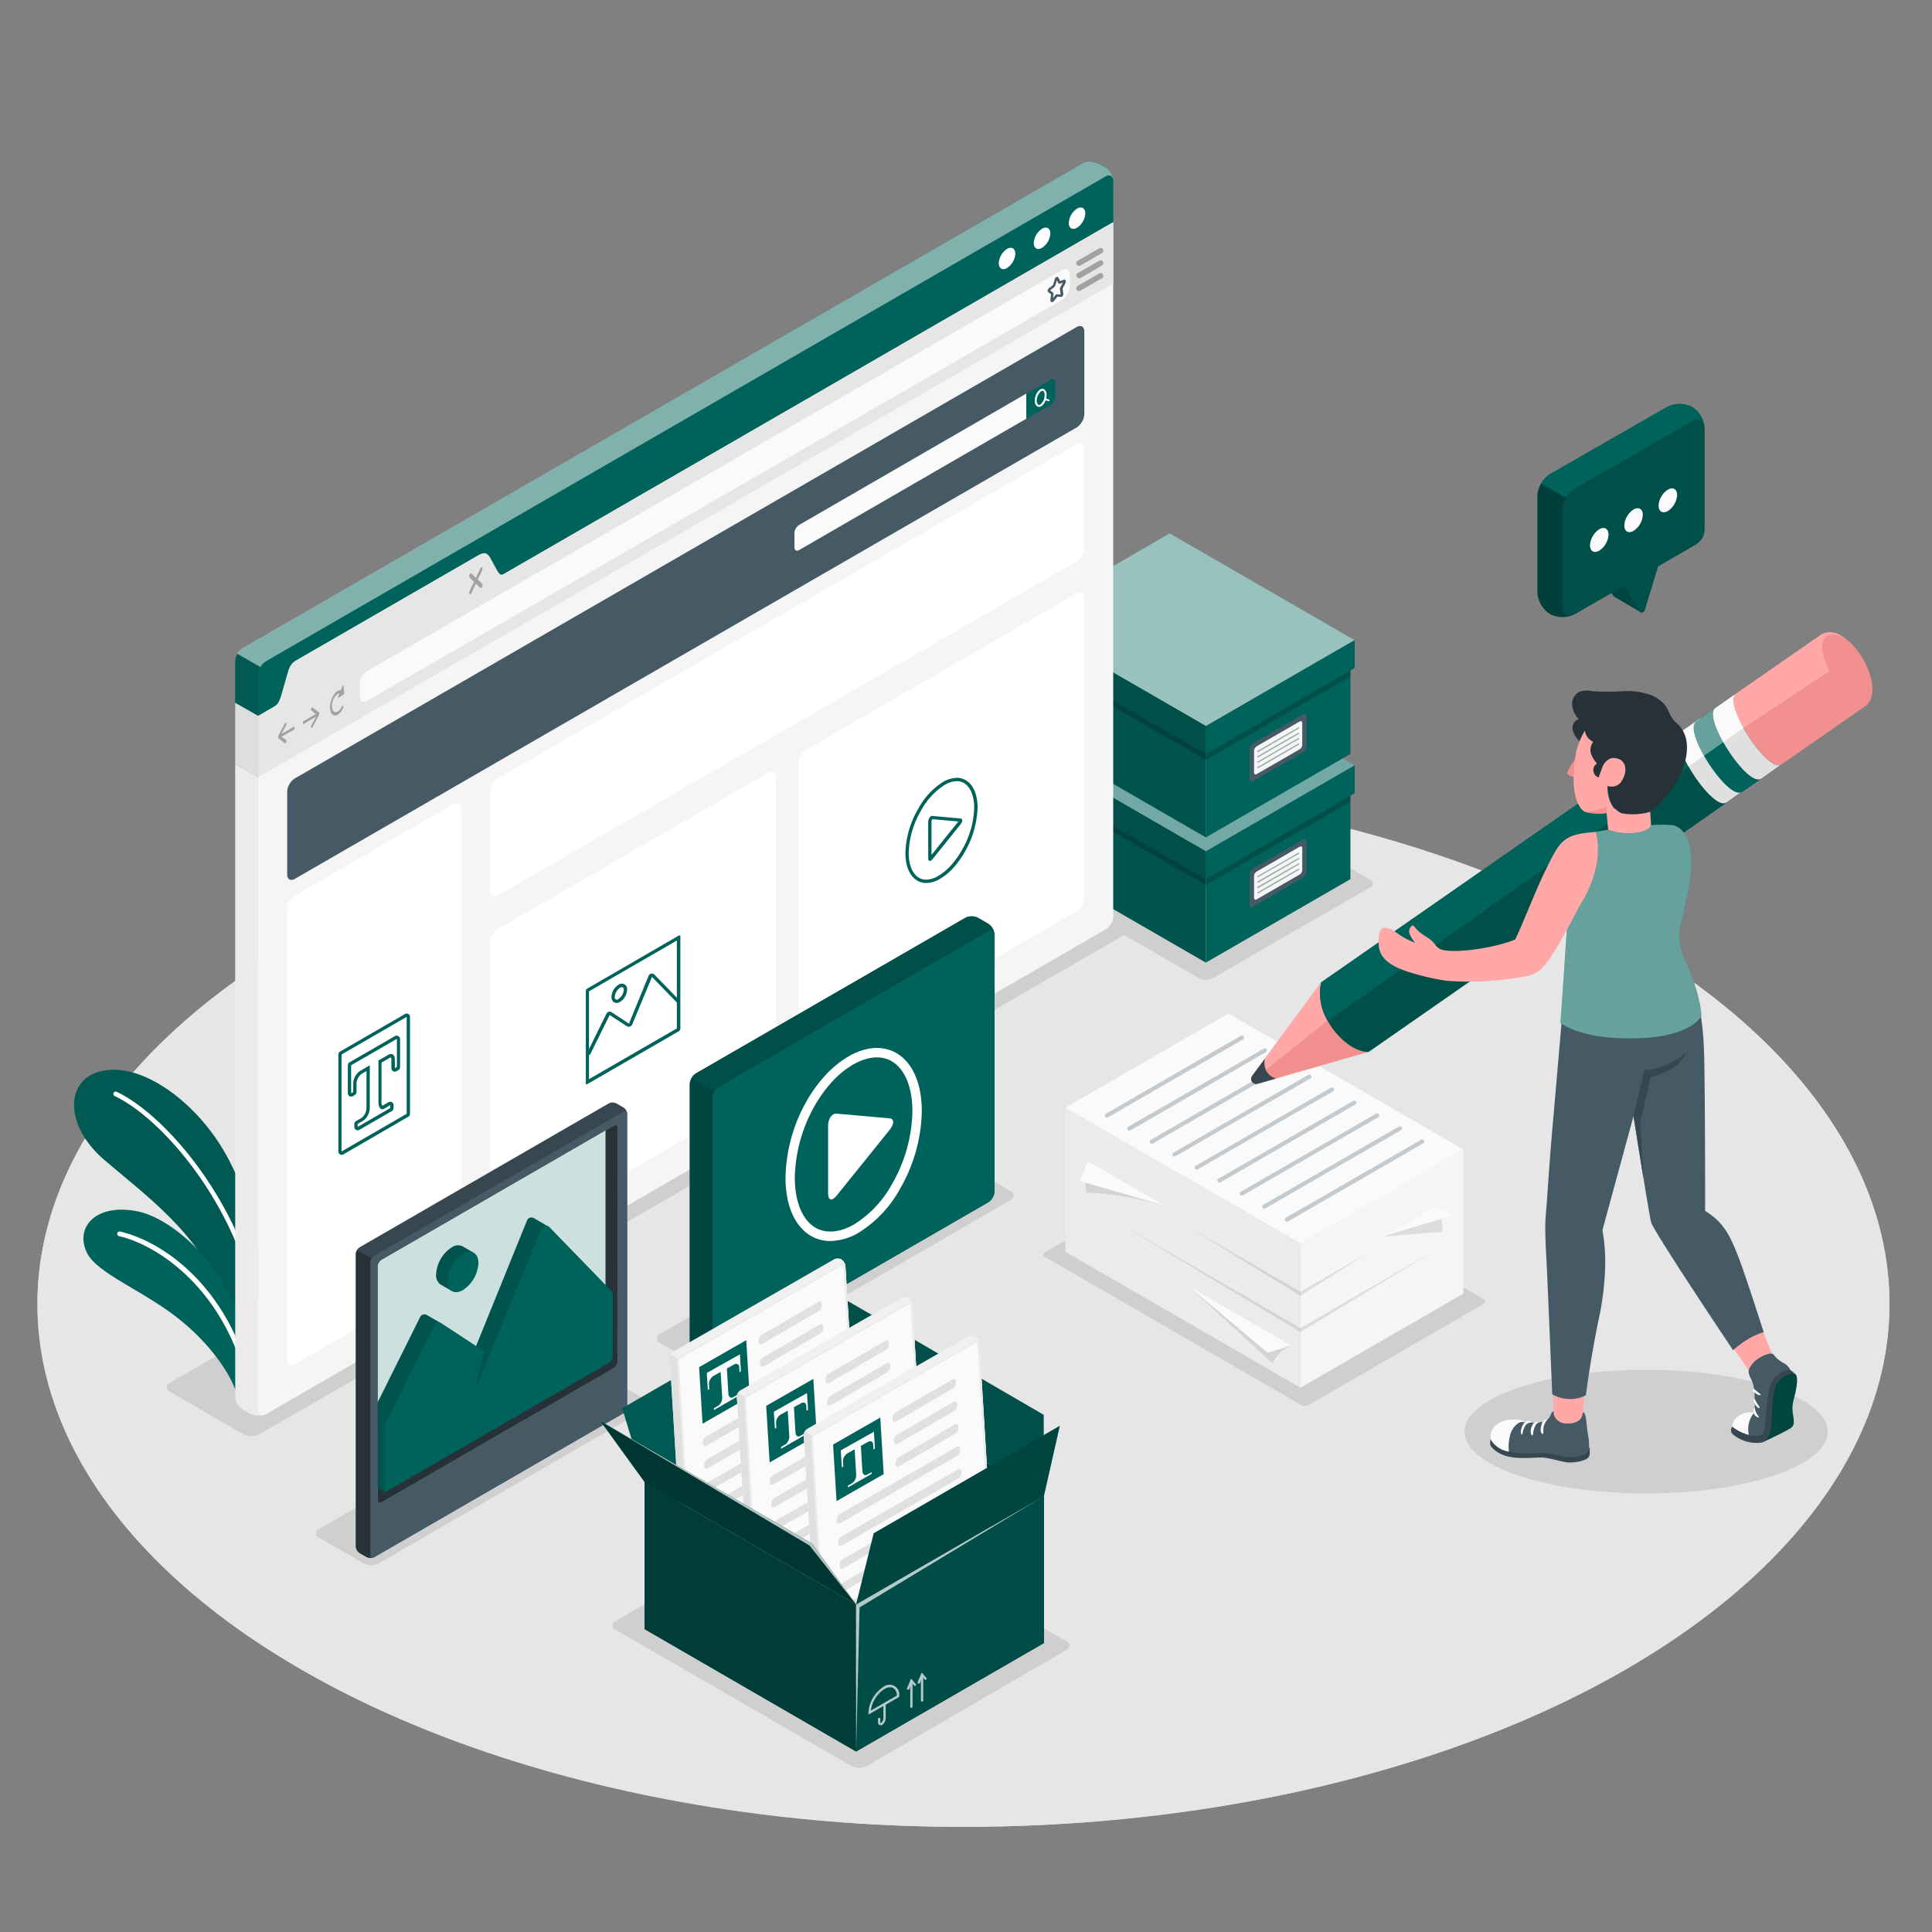 <svg xmlns="http://www.w3.org/2000/svg" viewBox="0 0 500 500"><rect x="0" y="0" width="500" height="500" fill="#808080" stroke="none"/><g id="freepik--Floor--inject-108"><g id="freepik--floor--inject-108"><ellipse id="freepik--floor--inject-108" cx="249.34" cy="337.47" rx="239.66" ry="135.32" style="fill:#e6e6e6"></ellipse><ellipse id="freepik--floor--inject-108" cx="249.34" cy="337.47" rx="239.66" ry="135.32" style="fill:#e6e6e6;opacity:0.8"></ellipse></g></g><g id="freepik--Shadows--inject-108"><path id="freepik--Shadow--inject-108" d="M270.44,324.08l45.29-26.14a2.25,2.25,0,0,1,2,0L384,336.25a.63.63,0,0,1,0,1.19l-45.28,26.14a2.25,2.25,0,0,1-2.05,0l-66.24-38.31A.63.63,0,0,1,270.44,324.08Z" style="fill:#cfcfcf"></path><path id="freepik--shadow--inject-108" d="M63,371.19l-19-11a1.25,1.25,0,0,1,0-2.37L274.83,224.56a4.49,4.49,0,0,1,4.1,0l19,11a1.25,1.25,0,0,1,0,2.37L67.1,371.19A4.58,4.58,0,0,1,63,371.19Z" style="fill:#cfcfcf"></path><path id="freepik--shadow--inject-108" d="M260.17,222.33l40.92-23.64a3.64,3.64,0,0,1,3.28,0l50.28,29a1,1,0,0,1,0,1.9l-40.92,23.64a3.66,3.66,0,0,1-3.29,0l-50.27-29A1,1,0,0,1,260.17,222.33Z" style="fill:#cfcfcf"></path><path id="freepik--shadow--inject-108" d="M159.37,419.5,211,389.55a4.43,4.43,0,0,1,4,0l60.92,35.18a1.21,1.21,0,0,1,0,2.3l-51.58,30a4.43,4.43,0,0,1-4,0L159.37,421.8A1.21,1.21,0,0,1,159.37,419.5Z" style="fill:#cfcfcf"></path><path id="freepik--shadow--inject-108" d="M94,404.57,82.65,398a1.25,1.25,0,0,1,0-2.37l69.08-39.88a4.55,4.55,0,0,1,4.1,0l11.31,6.53a1.25,1.25,0,0,1,0,2.37L98.06,404.57A4.58,4.58,0,0,1,94,404.57Z" style="fill:#cfcfcf"></path><path id="freepik--shadow--inject-108" d="M182.18,354.09l-11.3-6.52a1.25,1.25,0,0,1,0-2.37l75.2-43.5a4.55,4.55,0,0,1,4.1,0l11.3,6.53a1.25,1.25,0,0,1,0,2.37l-75.19,43.49A4.51,4.51,0,0,1,182.18,354.09Z" style="fill:#cfcfcf"></path><ellipse cx="426" cy="370.5" rx="47" ry="16" style="fill:#cfcfcf"></ellipse></g><g id="freepik--Plant--inject-108"><g id="freepik--Plants--inject-108"><path d="M67.83,332.93c.73-8.3-3.76-26-11.42-37.53S35.9,274.81,26,277.25c-9.22,2.28-9.28,14.11.9,22.85s25.65,19.95,29.24,33.82l8.58,17.39Z" style="fill:#00635B"></path><path d="M67.83,332.93c.73-8.3-3.76-26-11.42-37.53S35.9,274.81,26,277.25c-9.22,2.28-9.28,14.11.9,22.85s25.65,19.95,29.24,33.82l8.58,17.39Z" style="opacity:0.1"></path><path d="M67.45,344.33a.6.6,0,0,1-.51-.53C63.88,315,43,290,29.73,283.68a.61.61,0,1,1,.52-1.1C43.76,289,65,314.43,68.15,343.67a.59.59,0,0,1-.54.66Z" style="fill:#fff"></path><path d="M61.63,362.08c-.92-4.78-5.94-13-14.59-20.14-9.58-7.92-22.19-12.29-24.68-18-3-6.89,3.09-12.61,13.45-10.4s27.5,18.12,28.55,39.88Z" style="fill:#00635B"></path><path d="M64.09,357.37a.61.61,0,0,1-.49-.45c-6.55-25-24.31-35.16-32.79-37a.62.62,0,0,1-.46-.73.59.59,0,0,1,.72-.46c9.38,2.06,27,12.37,33.71,37.9a.62.62,0,0,1-.44.75A.7.7,0,0,1,64.09,357.37Z" style="fill:#fff"></path></g></g><g id="freepik--Boxes--inject-108"><g id="freepik--Box--inject-108"><polygon points="312.08 249.12 312.08 220.32 349.49 198.73 349.49 227.52 312.08 249.12" style="fill:#00635B"></polygon><polygon points="312.08 220.32 265.32 193.33 265.32 222.12 312.08 249.12 312.08 220.32" style="fill:#00635B"></polygon><polygon points="312.08 220.32 265.32 193.33 265.32 222.12 312.08 249.12 312.08 220.32" style="opacity:0.15"></polygon><polygon points="312.08 220.32 350.6 198.08 302.73 170.43 264.21 192.68 312.08 220.32" style="fill:#00635B"></polygon><polygon points="312.08 220.32 350.6 198.08 302.73 170.43 264.21 192.68 312.08 220.32" style="fill:#fff;opacity:0.45"></polygon><polygon points="312.08 220.32 312.08 227.52 350.6 205.29 350.6 198.08 312.08 220.32" style="fill:#00635B"></polygon><polygon points="312.08 227.52 349.49 205.93 349.49 207.51 312.08 229.11 312.08 227.52" style="opacity:0.2"></polygon><polygon points="264.21 192.68 312.08 220.32 312.08 227.52 264.21 199.89 264.21 192.68" style="fill:#00635B"></polygon><polygon points="264.21 192.68 312.08 220.32 312.08 227.52 264.21 199.89 264.21 192.68" style="opacity:0.2"></polygon><polygon points="312.08 227.52 265.32 200.53 265.32 202.11 312.08 229.11 312.08 227.52" style="opacity:0.2"></polygon><path d="M324.4,224.7l12.78-7.38c.55-.31,1-.06,1,.58v7.55a2.21,2.21,0,0,1-1,1.73l-12.78,7.38c-.55.32-1,.06-1-.58v-7.55A2.21,2.21,0,0,1,324.4,224.7Z" style="fill:#455a64"></path><path d="M325.22,225.56l11.14-6.43c.37-.22.66,0,.66.38v5.66a1.44,1.44,0,0,1-.66,1.15l-11.14,6.44c-.37.21-.67,0-.67-.39v-5.66A1.45,1.45,0,0,1,325.22,225.56Z" style="fill:#f5f5f5"></path><g style="opacity:0.5"><path d="M325.53,227.05a.16.16,0,0,1-.14-.08.16.16,0,0,1,.06-.22L336,220.68a.16.16,0,0,1,.22.06.17.17,0,0,1-.06.22L325.61,227A.12.12,0,0,1,325.53,227.05Z" style="fill:#455a64"></path><path d="M325.53,228.44a.14.14,0,0,1-.14-.08.16.16,0,0,1,.06-.22L336,222.07a.16.16,0,0,1,.22.06.16.16,0,0,1-.06.22l-10.52,6.07A.12.12,0,0,1,325.53,228.44Z" style="fill:#455a64"></path><path d="M325.53,229.84a.15.15,0,0,1-.14-.09.16.16,0,0,1,.06-.22L336,223.46a.17.17,0,0,1,.22.06.16.16,0,0,1-.06.22l-10.52,6.07A.13.13,0,0,1,325.53,229.84Z" style="fill:#455a64"></path><path d="M325.53,231.23a.15.15,0,0,1-.14-.09.16.16,0,0,1,.06-.22L336,224.85a.17.17,0,0,1,.22.06.16.16,0,0,1-.06.22l-10.52,6.07A.13.13,0,0,1,325.53,231.23Z" style="fill:#455a64"></path></g></g><g id="freepik--box--inject-108"><polygon points="312.08 216.71 312.08 187.91 349.49 166.31 349.49 195.11 312.08 216.71" style="fill:#00635B"></polygon><polygon points="312.08 187.91 265.32 160.91 265.32 189.71 312.08 216.71 312.08 187.91" style="fill:#00635B"></polygon><polygon points="312.08 187.91 265.32 160.91 265.32 189.71 312.08 216.71 312.08 187.91" style="opacity:0.15"></polygon><polygon points="312.08 187.91 350.6 165.66 302.73 138.02 264.21 160.26 312.08 187.91" style="fill:#00635B"></polygon><polygon points="312.08 187.91 350.6 165.66 302.73 138.02 264.21 160.26 312.08 187.91" style="fill:#fff;opacity:0.6"></polygon><polygon points="312.08 187.91 312.08 195.11 350.6 172.87 350.6 165.66 312.08 187.91" style="fill:#00635B"></polygon><polygon points="312.08 195.11 349.49 173.51 349.49 175.09 312.08 196.69 312.08 195.11" style="opacity:0.2"></polygon><polygon points="264.21 160.26 312.08 187.91 312.08 195.11 264.21 167.47 264.21 160.26" style="fill:#00635B"></polygon><polygon points="264.21 160.26 312.08 187.91 312.08 195.11 264.21 167.47 264.21 160.26" style="opacity:0.2"></polygon><polygon points="312.08 195.11 265.32 168.11 265.32 169.69 312.08 196.69 312.08 195.11" style="opacity:0.2"></polygon><path d="M324.4,192.28l12.78-7.37c.55-.32,1-.06,1,.57V193a2.19,2.19,0,0,1-1,1.72l-12.78,7.38c-.55.32-1,.06-1-.57V194A2.23,2.23,0,0,1,324.4,192.28Z" style="fill:#455a64"></path><path d="M325.22,193.14l11.14-6.43c.37-.21.66,0,.66.38v5.67a1.46,1.46,0,0,1-.66,1.15l-11.14,6.43c-.37.21-.67,0-.67-.38v-5.67A1.47,1.47,0,0,1,325.22,193.14Z" style="fill:#f5f5f5"></path><g style="opacity:0.5"><path d="M325.53,194.64a.16.16,0,0,1-.14-.08.17.17,0,0,1,.06-.23L336,188.26a.17.17,0,0,1,.22.06.16.16,0,0,1-.06.22l-10.52,6.08Z" style="fill:#455a64"></path><path d="M325.53,196a.16.16,0,0,1-.14-.08.15.15,0,0,1,.06-.22L336,189.65a.17.17,0,0,1,.22.06.16.16,0,0,1-.06.22L325.61,196Z" style="fill:#455a64"></path><path d="M325.53,197.42a.16.16,0,0,1-.14-.08.15.15,0,0,1,.06-.22L336,191a.17.17,0,0,1,.22.06.16.16,0,0,1-.06.22l-10.52,6.08Z" style="fill:#455a64"></path><path d="M325.53,198.81a.16.16,0,0,1-.14-.08.15.15,0,0,1,.06-.22L336,192.43a.18.18,0,0,1,.22.06.16.16,0,0,1-.06.22l-10.52,6.08Z" style="fill:#455a64"></path></g></g></g><g id="freepik--Window--inject-108"><g id="freepik--window--inject-108"><path d="M64.94,187.87c-1-.6-4.07-3.36-4.07-4.64v-12a4.38,4.38,0,0,1,2-3.46L280.17,42.27c1.1-.63,2.5-1.08,6.07,1.18a4.43,4.43,0,0,1,1.87,3.39v12a4.41,4.41,0,0,1-2,3.46L68.81,187.8A4.26,4.26,0,0,1,64.94,187.87Z" style="fill:#00635B"></path><path d="M288.09,46.51c-.14-1-1-1.41-2-.83L68.81,171.14a4.22,4.22,0,0,0-1.41,1.49l-6-3.42a4.13,4.13,0,0,1,1.42-1.48L280.17,42.28c1.1-.64,2.63-1,6.06,1.17A4.42,4.42,0,0,1,288.09,46.51Z" style="fill:#fff;opacity:0.5"></path><path d="M68.43,366.18l-.08,0a.84.84,0,0,1-.2.08l-.14,0a1.28,1.28,0,0,1-.28.07.58.58,0,0,1-.18,0l-.31,0a4.59,4.59,0,0,1-2.3-.4c-3.75-1.6-4.07-3.36-4.07-4.63V197.71l6,3.42V364.85c0,.9.45,1.43,1.1,1.43a.8.8,0,0,0,.27,0h0Z" style="fill:#ebebeb"></path><path d="M67.4,172.63a4.07,4.07,0,0,0-.58,2v26.53l-6-3.42V171.19a1.93,1.93,0,0,1,0-.24c0-.17.05-.33.08-.5a5.46,5.46,0,0,1,.5-1.24Z" style="opacity:0.1"></path><path d="M288.12,237.09a4.42,4.42,0,0,1-2,3.46L68.81,366c-1.1.64-2,.12-2-1.15V185.28l5.5-3.17c1.1-.64,2.89-10.34,4-11L124,143.6c1.11-.64,3.71,6.52,4.81,5.88l159.29-92V237.09Z" style="fill:#f5f5f5"></path><path d="M76.32,231.77l41-23.68c1.1-.63,2-.12,2,1.16V325.91a4.44,4.44,0,0,1-2,3.46l-41,23.68c-1.11.64-2,.12-2-1.16V235.24A4.41,4.41,0,0,1,76.32,231.77Z" style="fill:#fff"></path><path d="M128.83,240.44,198.78,200c1.1-.63,2-.12,2,1.16V278.8a4.44,4.44,0,0,1-2,3.47l-69.95,40.46c-1.1.64-2,.12-2-1.15V243.9A4.38,4.38,0,0,1,128.83,240.44Z" style="fill:#fff"></path><path d="M208.67,194l70-40.46c1.1-.64,2-.13,2,1.15v77.68a4.44,4.44,0,0,1-2,3.46l-70,40.46c-1.1.64-2,.12-2-1.15V197.44A4.38,4.38,0,0,1,208.67,194Z" style="fill:#fff"></path><path d="M76.32,201.45l202.3-116.8c1.1-.64,2-.12,2,1.16v21.37a4.44,4.44,0,0,1-2,3.46L76.32,227.44c-1.11.64-2,.12-2-1.15V204.92A4.41,4.41,0,0,1,76.32,201.45Z" style="fill:#455a64"></path><path d="M205.6,137.94v3.73c0,.76.54,1.07,1.2.69l58.81-34v-6.5l-58.81,34A2.65,2.65,0,0,0,205.6,137.94Z" style="fill:#fafafa"></path><path d="M271.92,98.27c.66-.38,1.2-.07,1.2.69v3.73a2.68,2.68,0,0,1-1.2,2.08l-6.31,3.64v-6.5Z" style="fill:#00635B"></path><path d="M271.45,103.38l-.7-.22a4,4,0,0,0,.11-.91,1.65,1.65,0,0,0-.64-1.5,1,1,0,0,0-1,0,3.6,3.6,0,0,0-1.41,2.93,1.65,1.65,0,0,0,.64,1.5.89.89,0,0,0,.45.12,1.23,1.23,0,0,0,.58-.17,3,3,0,0,0,1.13-1.52l.71.22h.07a.25.25,0,0,0,.25-.18A.25.25,0,0,0,271.45,103.38Zm-2.25,1.35a.51.51,0,0,1-.51,0,1.24,1.24,0,0,1-.38-1,3.15,3.15,0,0,1,1.15-2.48.7.7,0,0,1,.31-.1.41.41,0,0,1,.19,0,1.24,1.24,0,0,1,.38,1A3.14,3.14,0,0,1,269.2,104.73Z" style="fill:#fafafa"></path><path d="M126.83,204.92v25.7c0,1.27.89,1.79,2,1.15l149.79-86.48a4.44,4.44,0,0,0,2-3.46v-25.7c0-1.28-.9-1.79-2-1.16L128.83,201.45A4.41,4.41,0,0,0,126.83,204.92Z" style="fill:#fff"></path><path d="M288.11,57.52V73.37L66.82,201.13V185.28l4.11-2.38c1.09-.64,1.46-1.6,2-3.46l1.39-4.84c.44-1.68.9-2.83,2-3.46L124,143.6c1.11-.64,2-.71,2.82.68l1.71,3.11c.63,1.08.94,1.72,2,1.08Z" style="fill:#e6e6e6"></path><path d="M278.73,54c1.19-.68,2.14-.13,2.14,1.24a4.7,4.7,0,0,1-2.14,3.7c-1.18.68-2.13.13-2.13-1.23A4.73,4.73,0,0,1,278.73,54Z" style="fill:#fff"></path><path d="M269.68,59.2c1.18-.69,2.14-.13,2.14,1.23a4.73,4.73,0,0,1-2.14,3.7c-1.18.69-2.14.13-2.14-1.23A4.73,4.73,0,0,1,269.68,59.2Z" style="fill:#fff"></path><path d="M260.62,64.42c1.18-.68,2.14-.13,2.14,1.23a4.75,4.75,0,0,1-2.14,3.71c-1.18.68-2.14.13-2.14-1.24A4.73,4.73,0,0,1,260.62,64.42Z" style="fill:#fff"></path><path d="M93.07,180.19v-3.1a4.41,4.41,0,0,1,2-3.46L274.86,69.88c1.1-.64,2-.12,2,1.16v3.09a4.44,4.44,0,0,1-2,3.47L95.07,181.34C94,182,93.07,181.47,93.07,180.19Z" style="fill:#fafafa"></path><path d="M272.27,78.17a.41.41,0,0,1-.16,0,.51.51,0,0,1-.27-.55l.18-1.48-.69-.5a.48.48,0,0,1-.2-.4.83.83,0,0,1,.3-.63l1.06-.81a.31.31,0,0,0,.05-.09l.47-1.55a.66.66,0,0,1,.53-.5.41.41,0,0,1,.42.25l.39.84.9-.34a.41.41,0,0,1,.48.11.66.66,0,0,1,0,.73L275,74.65a.2.2,0,0,0,0,.09l.18,1.3a.84.84,0,0,1-.23.65.5.5,0,0,1-.42.16l-.86-.1-.93,1.19A.55.55,0,0,1,272.27,78.17Zm-.51-3,.7.5a.51.51,0,0,1,.18.5l-.12,1,.63-.8a.53.53,0,0,1,.47-.22l.87.1a.19.19,0,0,0,0-.09l-.18-1.3a.79.79,0,0,1,.09-.47l.67-1.26-.69.27a.42.42,0,0,1-.54-.22l-.32-.66-.42,1.37a.76.76,0,0,1-.26.4l-1.06.82A.16.16,0,0,0,271.76,75.16Zm1.79,1.58Zm1-.51Zm-2.48-.06Zm-.4-1.06Zm1.7-3Z" style="fill:#455a64"></path><g style="opacity:0.3"><path d="M76,188.12l-3.14,1.81,1.19-2.3a.58.58,0,0,0,0-.57c-.09-.11-.25,0-.36.17L72,190.51h0a.61.61,0,0,0-.05.12s0,0,0,0a.51.51,0,0,0,0,.17.29.29,0,0,0,0,.14s0,0,0,0a.18.18,0,0,0,.05.07h0l1.7,1.31a.14.14,0,0,0,.17,0,.48.48,0,0,0,.19-.24c.09-.21.08-.45,0-.53l-1.19-.92L76,188.89a.66.66,0,0,0,.25-.53C76.24,188.14,76.13,188,76,188.12Z"></path><path d="M78.61,186.6l3.14-1.81-1.2-.92a.48.48,0,0,1,0-.53c.09-.22.25-.33.35-.25l1.71,1.31h0l0,.07s0,0,0,0a.61.61,0,0,1,0,.15.88.88,0,0,1,0,.16s0,0,0,0,0,.09,0,.13h0l-1.71,3.27a.39.39,0,0,1-.16.19.13.13,0,0,1-.19,0,.56.56,0,0,1,0-.56l1.2-2.3-3.14,1.81c-.14.08-.25,0-.25-.24A.67.67,0,0,1,78.61,186.6Z"></path><path d="M88.9,177.56c0-.19-.18-.16-.26,0l-.43,1.06c-.74-.08-1.62.63-2.22,1.9-.78,1.65-.78,3.59,0,4.34a1.11,1.11,0,0,0,1.41.09,3.82,3.82,0,0,0,1.4-1.71.53.53,0,0,0,0-.55c-.09-.1-.25,0-.35.2-.58,1.23-1.53,1.78-2.11,1.22s-.58-2,0-3.24c.42-.88,1-1.4,1.53-1.43l-.33.79c-.08.21,0,.4.13.32l1.28-.84a.39.39,0,0,0,.14-.35Z"></path><path d="M123.64,150l1.15-2.42a.77.77,0,0,0,0-.76c-.14-.13-.36,0-.49.29l-1.15,2.42-1.14-1.1c-.14-.13-.36,0-.49.28a.71.71,0,0,0,0,.75l1.14,1.11L121.52,153a.71.71,0,0,0,0,.75.18.18,0,0,0,.24,0,.77.77,0,0,0,.25-.3l1.14-2.42,1.15,1.1a.19.19,0,0,0,.24,0,.65.65,0,0,0,.25-.3.76.76,0,0,0,0-.75Z"></path><path d="M279.22,68.79a.67.67,0,0,1-.6-.35.69.69,0,0,1,.25-.94l5.63-3.25a.69.69,0,0,1,.94.25.7.7,0,0,1-.25,1l-5.63,3.25A.72.72,0,0,1,279.22,68.79Z"></path><path d="M279.22,72a.67.67,0,0,1-.6-.35.69.69,0,0,1,.25-.94l5.63-3.25a.69.69,0,0,1,.94.25.7.7,0,0,1-.25,1L279.56,72A.72.72,0,0,1,279.22,72Z"></path><path d="M279.22,75.29a.67.67,0,0,1-.6-.35.69.69,0,0,1,.25-.94l5.63-3.25a.69.69,0,0,1,.94.25.7.7,0,0,1-.25,1l-5.63,3.25A.72.72,0,0,1,279.22,75.29Z"></path></g><polygon points="66.82 185.28 66.82 201.13 60.86 197.71 60.86 181.88 66.82 185.28" style="fill:#e0e0e0"></polygon><polygon points="66.82 185.28 66.82 201.13 60.86 197.71 60.86 181.88 66.82 185.28" style="fill:#cfcfcf;opacity:0.15"></polygon><path d="M105.25,263.17v25.07L88.39,298V272.9l16.86-9.73m0-.86a.92.92,0,0,0-.43.11L88,272.15a.89.89,0,0,0-.43.75V298a.87.87,0,0,0,.86.87.88.88,0,0,0,.44-.12L105.68,289a.86.86,0,0,0,.43-.75V263.17a.86.86,0,0,0-.43-.75.92.92,0,0,0-.43-.11Z" style="fill:#00635B"></path><path d="M102.72,268.87v7.26l-.53.29V274.2c0-.9-.42-1.42-1-1.42a1.47,1.47,0,0,0-.75.23l-2.5,1.44v10.79c0,1.13.44,1.84,1,1.84a1,1,0,0,0,.52-.16L101,286v.77l-8.43,4.86v-.77l1.56-.9a4.34,4.34,0,0,0,1.57-3.49V275.7l-2.49,1.44a4.09,4.09,0,0,0-1.8,3.26v2.22l-.53.32v-7.26l11.8-6.81m0-.87a.82.82,0,0,0-.43.12l-11.8,6.81a.86.86,0,0,0-.43.75v7.26a.86.86,0,0,0,.44.75.81.81,0,0,0,.42.12.9.9,0,0,0,.45-.13l.53-.32a.86.86,0,0,0,.41-.74V280.4a3.28,3.28,0,0,1,1.37-2.52l1.2-.69v9.3a3.57,3.57,0,0,1-1.14,2.74l-1.56.91a.84.84,0,0,0-.43.74v.77a.85.85,0,0,0,.43.75.83.83,0,0,0,.86,0l8.43-4.86a.89.89,0,0,0,.43-.75V286a.87.87,0,0,0-.86-.87.88.88,0,0,0-.44.12l-1.56.9-.06,0a1.61,1.61,0,0,1-.21-1V275l2.06-1.19a.67.67,0,0,1,.32-.12c.1,0,.18.26.18.56v2.22a.86.86,0,0,0,.43.75.82.82,0,0,0,.43.12.88.88,0,0,0,.42-.11l.53-.29a.89.89,0,0,0,.44-.76v-7.26a.85.85,0,0,0-.43-.75.82.82,0,0,0-.43-.12Z" style="fill:#00635B"></path><path d="M152.36,273a.49.49,0,0,1-.19,0,.42.42,0,0,1-.19-.57l5-10.16a1,1,0,0,1,.68-.45,1,1,0,0,1,.74.22l4.26,2.8.56.11-.4-.16,5.07-12.34a.93.93,0,0,1,1.46-.24l6.32,6.52a.43.43,0,0,1-.62.6l-6.31-6.5-5.12,12.29a1,1,0,0,1-.61.56,1,1,0,0,1-.82-.12l-4.41-2.88-5,10.13A.43.43,0,0,1,152.36,273Z" style="fill:#00635B"></path><path d="M176.07,242.9h0m-.9.51v22.74l-22.74,13.14V256.55h0l22.73-13.14m.65-1.32a.32.32,0,0,0-.18.06l-.86.5L152,255.83a.76.76,0,0,0-.27.29.74.74,0,0,0-.12.39v23.82c0,.18.09.28.22.28a.41.41,0,0,0,.17-.05l23.68-13.68a.88.88,0,0,0,.4-.69V242.38c0-.18-.09-.29-.22-.29Z" style="fill:#00635B"></path><path d="M159.56,259.56a1.23,1.23,0,0,1-.63-.16,1.54,1.54,0,0,1-.68-1.41,3.92,3.92,0,0,1,1.8-3.12,1.39,1.39,0,0,1,2.24,1.29,4,4,0,0,1-1.8,3.13A1.92,1.92,0,0,1,159.56,259.56Zm1.42-4.11a1.08,1.08,0,0,0-.49.16,3.08,3.08,0,0,0-1.38,2.38.56.56,0,0,0,.94.55,3.08,3.08,0,0,0,1.38-2.38.73.73,0,0,0-.25-.66A.46.46,0,0,0,161,255.45Z" style="fill:#00635B"></path><path d="M247.58,202.15h0c2.75,0,4.54,2.72,4.54,6.94a23,23,0,0,1-3.23,11,22.12,22.12,0,0,1-2.47,3.51,14.12,14.12,0,0,1-3.57,3.06,6.31,6.31,0,0,1-3.14,1c-2.75,0-4.54-2.72-4.54-6.93a23.08,23.08,0,0,1,3.22-11,17.82,17.82,0,0,1,6.05-6.56,6.33,6.33,0,0,1,3.14-1m0-.86a7.25,7.25,0,0,0-3.57,1.08,18.66,18.66,0,0,0-6.35,6.88,23.9,23.9,0,0,0-3.34,11.45c0,4.88,2.23,7.8,5.4,7.8a7.19,7.19,0,0,0,3.57-1.08,15.13,15.13,0,0,0,3.79-3.24A25,25,0,0,0,253,209.09c0-4.88-2.23-7.8-5.41-7.8Z" style="fill:#00635B"></path><path d="M241.32,212h0m0,0,6.69.6-.15.2-6.79,8.45v-8.47a1.07,1.07,0,0,1,.25-.78m0-.86c-.61,0-1.1.71-1.1,1.64V222c0,.54.17.81.43.81s.46-.17.74-.52l7.17-8.91c.64-.81.64-1.5,0-1.56l-7.17-.64Z" style="fill:#00635B"></path></g></g><g id="freepik--Sheets--inject-108"><g id="freepik--sheets--inject-108"><g id="freepik--Character--inject-108"><polygon points="275.73 323.95 336.56 359.13 336.56 321.83 275.73 286.64 275.73 323.95" style="fill:#ebebeb"></polygon><polygon points="378.72 334.79 336.56 359.13 336.56 321.83 378.72 297.48 378.72 334.79" style="fill:#f5f5f5"></polygon><polygon points="275.73 286.64 317.9 262.3 378.72 297.48 336.56 321.83 275.73 286.64" style="fill:#fafafa"></polygon></g><polygon points="307.43 317.49 336.56 334.31 354.03 324.22 336.56 335.35 307.43 317.49" style="opacity:0.1"></polygon><polygon points="289.95 316.8 336.56 343.7 371.51 323.53 336.56 344.72 289.95 316.8" style="opacity:0.1"></polygon><path d="M281.58,300.49s-1,5.44-.48,8.19c0,0,7.63-.19,20.5,3.37Z" style="opacity:0.1"></path><polygon points="281.58 300.49 301.6 312.05 279.45 305.65 281.58 300.49" style="fill:#fafafa"></polygon><path d="M307.43,332.73l21.95,20.18s.61-2.77,4.82-4.72Z" style="opacity:0.1"></path><polygon points="307.43 332.73 328.04 350.09 334.2 348.19 307.43 332.73" style="fill:#fafafa"></polygon><path d="M371.7,312.32l-.19-.27-13.87,8,15.61-1.28A9.47,9.47,0,0,0,371.7,312.32Z" style="opacity:0.1"></path><polygon points="357.64 320.05 371.51 312.05 376.13 314.48 357.64 320.05" style="fill:#fafafa"></polygon><g style="opacity:0.3"><path d="M286.45,289.24a.54.54,0,0,1-.27-1l34.95-20.18a.55.55,0,0,1,.74.2.54.54,0,0,1-.2.74l-34.95,20.18A.68.68,0,0,1,286.45,289.24Z" style="fill:#455a64"></path><path d="M292.27,292.6a.54.54,0,0,1-.27-1l35-20.18a.54.54,0,1,1,.53.93l-34.95,20.18A.52.52,0,0,1,292.27,292.6Z" style="fill:#455a64"></path><path d="M298.1,296a.54.54,0,0,1-.47-.26.55.55,0,0,1,.2-.74l34.95-20.18a.54.54,0,0,1,.74.2.53.53,0,0,1-.2.73l-34.95,20.18A.54.54,0,0,1,298.1,296Z" style="fill:#455a64"></path><path d="M303.93,299.33a.54.54,0,0,1-.27-1l34.95-20.18a.54.54,0,0,1,.73.2.55.55,0,0,1-.19.74l-35,20.18A.48.48,0,0,1,303.93,299.33Z" style="fill:#455a64"></path><path d="M309.75,302.69a.55.55,0,0,1-.47-.27.54.54,0,0,1,.2-.73l34.95-20.18a.54.54,0,0,1,.74.2.53.53,0,0,1-.2.73l-35,20.18A.52.52,0,0,1,309.75,302.69Z" style="fill:#455a64"></path><path d="M315.58,306.06a.54.54,0,0,1-.27-1l34.95-20.18a.54.54,0,0,1,.54.93L315.85,306A.56.56,0,0,1,315.58,306.06Z" style="fill:#455a64"></path><path d="M321.4,309.42a.57.57,0,0,1-.47-.27.54.54,0,0,1,.2-.73l34.95-20.18a.54.54,0,1,1,.54.93l-34.95,20.18A.52.52,0,0,1,321.4,309.42Z" style="fill:#455a64"></path><path d="M327.23,312.78a.53.53,0,0,1-.47-.27.53.53,0,0,1,.2-.73l35-20.18a.54.54,0,1,1,.54.93L327.5,312.71A.54.54,0,0,1,327.23,312.78Z" style="fill:#455a64"></path><path d="M333.05,316.15a.54.54,0,0,1-.27-1l35-20.18a.54.54,0,0,1,.73.2.53.53,0,0,1-.2.73l-34.95,20.18A.53.53,0,0,1,333.05,316.15Z" style="fill:#455a64"></path></g></g></g><g id="freepik--Video--inject-108"><g id="freepik--video--inject-108"><path d="M249.81,237.55l-69.7,40.25a3.6,3.6,0,0,0-1.63,2.82V347a3.62,3.62,0,0,0,1.63,2.83l2.68,1.54a3.6,3.6,0,0,0,3.26,0l69.7-40.25a3.61,3.61,0,0,0,1.63-2.82V241.92a3.62,3.62,0,0,0-1.63-2.83l-2.68-1.54A3.6,3.6,0,0,0,249.81,237.55Z" style="fill:#00635B"></path><path d="M249.81,237.55l-69.7,40.25a3.6,3.6,0,0,0-1.63,2.82V347a3.62,3.62,0,0,0,1.63,2.83l2.68,1.54a3.6,3.6,0,0,0,3.26,0l69.7-40.25a3.61,3.61,0,0,0,1.63-2.82V241.92a3.62,3.62,0,0,0-1.63-2.83l-2.68-1.54A3.6,3.6,0,0,0,249.81,237.55Z" style="opacity:0.3"></path><path d="M257.32,241.43c-.21-.68-.83-.89-1.57-.45l-69.7,40.25a3.23,3.23,0,0,0-1.15,1.22L179,279a3.16,3.16,0,0,1,1.15-1.22l69.71-40.25a3.6,3.6,0,0,1,3.26,0l2.67,1.55A3.61,3.61,0,0,1,257.32,241.43Z" style="fill:#00635B"></path><path d="M257.32,241.43c-.21-.68-.83-.89-1.57-.45l-69.7,40.25a3.23,3.23,0,0,0-1.15,1.22L179,279a3.16,3.16,0,0,1,1.15-1.22l69.71-40.25a3.6,3.6,0,0,1,3.26,0l2.67,1.55A3.61,3.61,0,0,1,257.32,241.43Z" style="opacity:0.2"></path><path d="M255.75,241l-69.7,40.26a3.6,3.6,0,0,0-1.63,2.82v66.41c0,1,.73,1.46,1.63.94l69.7-40.25a3.61,3.61,0,0,0,1.63-2.82V241.92C257.38,240.88,256.65,240.45,255.75,241Z" style="fill:#00635B"></path><path d="M214.87,321.17a9.94,9.94,0,0,1-5-1.32c-4.18-2.42-6.58-7.9-6.58-15.05a41.55,41.55,0,0,1,5.6-20.08,37.12,37.12,0,0,1,4-5.63h0a26.78,26.78,0,0,1,6.68-5.68c4.49-2.59,8.9-2.9,12.4-.88,4.19,2.42,6.59,7.9,6.59,15a41.46,41.46,0,0,1-5.61,20.09A30.65,30.65,0,0,1,222.25,319,14.82,14.82,0,0,1,214.87,321.17Zm-.17-40.49a34.52,34.52,0,0,0-3.72,5.25,39.12,39.12,0,0,0-5.28,18.87c0,6.26,2,11,5.37,12.94,2.72,1.57,6.26,1.26,10-.88a28.35,28.35,0,0,0,9.78-10.42,39.09,39.09,0,0,0,5.28-18.87c0-6.25-2-11-5.37-12.93-2.72-1.57-6.26-1.26-10,.88a24,24,0,0,0-6.06,5.16Z" style="fill:#fff"></path><path d="M230.23,292.41l-13.69,17c-1.23,1.53-2.23,1.29-2.23-.55V291.35c0-1.85,1-3.25,2.23-3.14l13.69,1.22C231.46,289.54,231.46,290.88,230.23,292.41Z" style="fill:#fff"></path></g></g><g id="freepik--Photo--inject-108"><g id="freepik--Image--inject-108"><path d="M159.87,291.86v60.51a2.21,2.21,0,0,1-1,1.73L98.72,388.85c-.55.31-1,.06-1-.58v-3.16l58.94-34.05V292.55l2.19-1.26C159.42,291,159.87,291.23,159.87,291.86Z" style="fill:#263238"></path><path d="M156.67,292.55v58.51L97.73,385.11V327.77a1.89,1.89,0,0,1,.29-1,1.91,1.91,0,0,1,.7-.76Z" style="fill:#00635B"></path><path d="M156.67,292.55v58.51L97.73,385.11V327.77a1.89,1.89,0,0,1,.29-1,1.91,1.91,0,0,1,.7-.76Z" style="fill:#fff;opacity:0.8"></path><path d="M142.13,317.57a1.56,1.56,0,0,0-.2-.16h-.05l-3.73-2.16h0l0,0h0a1.27,1.27,0,0,0-1.68.42l-13.28,32.73-8.82-5.8-.18-.12h0l0,0h0l-3.69-2.13h0a1.25,1.25,0,0,0-1.7.37L95.85,366.72V384l3.75,2.17,57.87-33.43a2.13,2.13,0,0,0,1.08-1.86V334.49Z" style="fill:#00635B"></path><path d="M142.13,317.57a1.56,1.56,0,0,0-.2-.16h-.05l-3.73-2.16h0l0,0h0a1.27,1.27,0,0,0-1.68.42l-13.28,32.73-8.82-5.8-.18-.12h0l0,0h0l-3.69-2.13h0a1.25,1.25,0,0,0-1.7.37L95.85,366.72V384l3.75,2.17,57.87-33.43a2.13,2.13,0,0,0,1.08-1.86V334.49Z" style="opacity:0.15"></path><path d="M99.6,386.19v-17.3l12.86-26.07a1.26,1.26,0,0,1,1.88-.26l12.34,8.12,13.51-32.89a1.27,1.27,0,0,1,1.94-.22l16.42,16.92V350.9a2.13,2.13,0,0,1-1.08,1.86Z" style="fill:#00635B"></path><polygon points="126.68 350.68 122.79 360.15 125.26 349.75 126.68 350.68" style="opacity:0.15"></polygon><path d="M162.29,288.14l0-.12a2.24,2.24,0,0,0-1-1.45l-1.76-1a2.2,2.2,0,0,0-2,0L93.1,322.78a2.14,2.14,0,0,0-.71.75,2.1,2.1,0,0,0-.3,1V400.2a2.21,2.21,0,0,0,1,1.73l1.75,1a2.26,2.26,0,0,0,1.77.11l.07,0,.16-.08,64.45-37.22a2.23,2.23,0,0,0,1-1.74V288.3C162.3,288.25,162.29,288.19,162.29,288.14Zm-2.42,64.23a2.23,2.23,0,0,1-1,1.73L98.72,388.85c-.55.31-1,.06-1-.58v-60.5a2.08,2.08,0,0,1,.29-1,2,2,0,0,1,.7-.74l60.15-34.75c.55-.32,1-.07,1,.58Z" style="fill:#37474f"></path><path d="M96.62,403.05a2.26,2.26,0,0,1-1.77-.11l-1.75-1a2.21,2.21,0,0,1-1-1.73V324.52a2,2,0,0,1,.3-1l3.75,2.17a2.05,2.05,0,0,0-.29,1v75.67C95.85,402.91,96.18,403.18,96.62,403.05Z" style="fill:#263238"></path><path d="M162.29,288.14a.6.6,0,0,1,0-.12c-.13-.42-.52-.56-1-.29L96.85,325a2.21,2.21,0,0,0-1,1.72v75.68c0,.55.34.81.77.69l.08,0,.16-.08,64.45-37.22a2.22,2.22,0,0,0,1-1.73V288.14Zm-2.42,64.23a2.21,2.21,0,0,1-1,1.73L98.72,388.85c-.55.31-1,.06-1-.58v-60.5a1.89,1.89,0,0,1,.29-1,1.91,1.91,0,0,1,.7-.76l57.95-33.48,2.19-1.26c.56-.33,1-.06,1,.57Z" style="fill:#455a64"></path><path d="M121.26,326.76l1.46-2.47-3-1.74h0a2.82,2.82,0,0,0-2.85.29,8.9,8.9,0,0,0-4,7,2.83,2.83,0,0,0,1.16,2.59h0l0,0h0l2.89,1.67,1.39-2.35A9.37,9.37,0,0,0,121.26,326.76Z" style="fill:#00635B"></path><path d="M121.26,326.76l1.46-2.47-3-1.74h0a2.82,2.82,0,0,0-2.85.29,8.9,8.9,0,0,0-4,7,2.83,2.83,0,0,0,1.16,2.59h0l0,0h0l2.89,1.67,1.39-2.35A9.37,9.37,0,0,0,121.26,326.76Z" style="opacity:0.15"></path><path d="M119.82,324.54c2.23-1.29,4-.24,4,2.33a8.93,8.93,0,0,1-4,7c-2.23,1.28-4,.24-4-2.34A8.93,8.93,0,0,1,119.82,324.54Z" style="fill:#00635B"></path></g></g><g id="freepik--box--inject-108"><g id="freepik--box--inject-108"><polygon points="270.16 425.21 221.56 453.27 166.82 421.6 215.43 393.54 270.16 425.21" style="fill:#00635B"></polygon><polygon points="270.16 425.21 221.56 453.27 166.82 421.6 215.43 393.54 270.16 425.21" style="opacity:0.5"></polygon><polygon points="215.43 355.5 215.43 393.54 166.82 421.6 166.82 383.56 215.43 355.5" style="fill:#00635B"></polygon><polygon points="215.43 355.5 215.43 393.54 166.82 421.6 166.82 383.56 215.43 355.5" style="opacity:0.23"></polygon><polygon points="270.16 387.17 270.16 425.21 215.43 393.54 215.43 355.5 270.16 387.17" style="fill:#00635B"></polygon><polygon points="270.16 387.17 270.16 425.21 215.43 393.54 215.43 355.5 270.16 387.17" style="opacity:0.4"></polygon><polygon points="215.43 355.5 215.5 334.44 270.1 366.15 270.16 387.17 215.43 355.5" style="fill:#00635B"></polygon><polygon points="215.43 355.5 215.5 334.44 270.1 366.15 270.16 387.17 215.43 355.5" style="opacity:0.2"></polygon><polygon points="166.82 383.56 161.03 364.45 209.63 336.39 215.43 355.5 166.82 383.56" style="fill:#00635B"></polygon><polygon points="166.82 383.56 161.03 364.45 209.63 336.39 215.43 355.5 166.82 383.56" style="opacity:0.1"></polygon><g id="freepik--Document--inject-108"><path d="M178.41,420.13a2.33,2.33,0,0,1-1-1.69l-4.08-66.95a2,2,0,0,1,.87-1.67l41.67-23.92a2.07,2.07,0,0,1,1.89,0,2.31,2.31,0,0,1,1,1.68l4.08,67a1.92,1.92,0,0,1-.87,1.66L180.3,420.14A2.1,2.1,0,0,1,178.41,420.13Z" style="fill:#f0f0f0"></path><path d="M180.3,420.14,222,396.22a1.92,1.92,0,0,0,.87-1.66l-4.08-67c0-.62-.49-.89-1-.59l-41.67,23.92a1.94,1.94,0,0,0-.87,1.67l4.08,66.95C179.32,420.18,179.78,420.44,180.3,420.14Z" style="fill:#fafafa"></path><path d="M218.16,327.38c.06,0,.1.15.1.25l4.08,67a1.43,1.43,0,0,1-.62,1.2l-41.67,23.92a.41.41,0,0,1-.17.06c-.06,0-.09-.15-.1-.25l-4.08-66.95a1.48,1.48,0,0,1,.63-1.21L218,327.44a.41.41,0,0,1,.17-.06m0-.49a.83.83,0,0,0-.41.12l-41.67,23.92a1.94,1.94,0,0,0-.87,1.67l4.08,66.95c0,.45.27.71.59.71a.9.9,0,0,0,.42-.12L222,396.22a1.92,1.92,0,0,0,.87-1.66l-4.08-67c0-.45-.27-.71-.6-.71Z" style="fill:#ebebeb"></path><path d="M180.17,420.2a2.08,2.08,0,0,1-1.76-.07,2.33,2.33,0,0,1-1-1.69l-4.08-66.95a1.89,1.89,0,0,1,.23-1l1.9,1.11a1.76,1.76,0,0,0-.23.95l4.08,67C179.32,420.13,179.71,420.39,180.17,420.2Z" style="fill:#e0e0e0"></path><path d="M197.12,345.48l14.68-8.54c.46-.26.86,0,.89.52l0,.35a1.7,1.7,0,0,1-.77,1.47l-14.68,8.54c-.46.26-.86,0-.89-.52l0-.35A1.71,1.71,0,0,1,197.12,345.48Z" style="fill:#e0e0e0"></path><path d="M197.47,351.31l14.69-8.54c.46-.26.86,0,.89.53l0,.34a1.72,1.72,0,0,1-.77,1.47l-14.69,8.54c-.45.26-.85,0-.89-.52l0-.35A1.73,1.73,0,0,1,197.47,351.31Z" style="fill:#e0e0e0"></path><path d="M197.83,357.14l14.68-8.54c.46-.26.86,0,.89.53l0,.34a1.71,1.71,0,0,1-.76,1.47L198,359.48c-.46.26-.86,0-.89-.52l0-.35A1.72,1.72,0,0,1,197.83,357.14Z" style="fill:#e0e0e0"></path><path d="M183,377.66l30.21-17.39c.46-.27.86,0,.89.52l0,.34a1.74,1.74,0,0,1-.77,1.47L183.15,380c-.45.26-.85,0-.89-.52l0-.34A1.72,1.72,0,0,1,183,377.66Z" style="fill:#e0e0e0"></path><path d="M182.66,371.83l30.21-17.39c.46-.27.86,0,.89.52l0,.34a1.72,1.72,0,0,1-.77,1.47L182.8,374.16c-.46.26-.86,0-.89-.52l0-.34A1.7,1.7,0,0,1,182.66,371.83Z" style="fill:#e0e0e0"></path><path d="M183.37,383.53l30.21-17.39c.46-.26.86,0,.89.52l0,.34a1.7,1.7,0,0,1-.77,1.47l-30.21,17.39c-.46.27-.86,0-.89-.52l0-.34A1.72,1.72,0,0,1,183.37,383.53Z" style="fill:#e0e0e0"></path><path d="M183.73,389.36,213.94,372c.46-.26.85,0,.89.52l0,.34a1.72,1.72,0,0,1-.77,1.47l-30.21,17.39c-.46.27-.86,0-.89-.52l0-.34A1.7,1.7,0,0,1,183.73,389.36Z" style="fill:#e0e0e0"></path><path d="M184.08,395.19l30.21-17.39c.46-.26.86,0,.89.52l0,.34a1.7,1.7,0,0,1-.77,1.47l-30.21,17.4c-.46.26-.86,0-.89-.53l0-.34A1.72,1.72,0,0,1,184.08,395.19Z" style="fill:#e0e0e0"></path><path d="M184.44,401l30.21-17.39c.46-.26.85,0,.89.52l0,.34a1.75,1.75,0,0,1-.77,1.48l-30.21,17.39c-.46.26-.86,0-.89-.52l0-.35A1.7,1.7,0,0,1,184.44,401Z" style="fill:#e0e0e0"></path><path d="M184.79,406.85,215,389.46c.46-.26.86,0,.89.52l0,.34a1.73,1.73,0,0,1-.77,1.48l-30.21,17.39c-.46.26-.85,0-.89-.52l0-.35A1.72,1.72,0,0,1,184.79,406.85Z" style="fill:#e0e0e0"></path><polygon points="180.93 353.82 193.13 346.83 194.02 361.47 181.82 368.45 180.93 353.82" style="fill:#00635B"></polygon><path d="M182.91,355.33l.27,4.39.38-.22-.08-1.35a2.53,2.53,0,0,1,1.22-2.09l1.8-1,.4,6.53a2.52,2.52,0,0,1-1,2.2l-1.13.65,0,.47,6.1-3.49,0-.47-1.13.65c-.63.36-1.18-.05-1.23-.91l-.4-6.53,1.81-1c.71-.41,1.33-.14,1.38.6l.08,1.35.38-.22-.27-4.39Z" style="fill:#fafafa"></path></g><g id="freepik--document--inject-108"><path d="M195.77,430.15a2.33,2.33,0,0,1-1-1.69l-4.08-66.95a1.94,1.94,0,0,1,.87-1.67l41.67-23.92a2.07,2.07,0,0,1,1.89,0,2.34,2.34,0,0,1,1,1.68l4.08,66.95a2,2,0,0,1-.88,1.67l-41.67,23.92A2.08,2.08,0,0,1,195.77,430.15Z" style="fill:#f0f0f0"></path><path d="M197.65,430.16l41.67-23.92a2,2,0,0,0,.88-1.67l-4.08-66.95c0-.62-.49-.89-1-.59L193.44,361a2,2,0,0,0-.88,1.67l4.08,66.95C196.68,430.19,197.13,430.46,197.65,430.16Z" style="fill:#fafafa"></path><path d="M235.52,337.4c.06,0,.09.15.1.25l4.08,67a1.43,1.43,0,0,1-.62,1.21l-41.67,23.92a.41.41,0,0,1-.17.06c-.06,0-.09-.15-.1-.25l-4.08-67a1.43,1.43,0,0,1,.62-1.21l41.67-23.92a.41.41,0,0,1,.17-.06m0-.49a.83.83,0,0,0-.41.12L193.44,361a2,2,0,0,0-.88,1.67l4.08,66.95c0,.45.27.71.6.71a.83.83,0,0,0,.41-.12l41.67-23.92a2,2,0,0,0,.88-1.67l-4.08-66.95c0-.45-.27-.71-.6-.71Z" style="fill:#ebebeb"></path><path d="M197.53,430.22a2,2,0,0,1-1.76-.08,2.29,2.29,0,0,1-1-1.68l-4.08-66.95a1.89,1.89,0,0,1,.23-1l1.89,1.11a1.83,1.83,0,0,0-.23.95l4.08,67C196.68,430.14,197.07,430.41,197.53,430.22Z" style="fill:#e0e0e0"></path><path d="M214.47,355.5,229.16,347c.46-.26.86,0,.89.52l0,.35a1.7,1.7,0,0,1-.77,1.47l-14.68,8.54c-.46.26-.86,0-.89-.52l0-.35A1.71,1.71,0,0,1,214.47,355.5Z" style="fill:#e0e0e0"></path><path d="M214.83,361.33l14.69-8.54c.45-.26.85,0,.89.52l0,.35a1.72,1.72,0,0,1-.77,1.47L215,363.67c-.46.26-.86,0-.89-.52l0-.35A1.72,1.72,0,0,1,214.83,361.33Z" style="fill:#e0e0e0"></path><path d="M215.19,367.16l14.68-8.54c.46-.26.86,0,.89.52l0,.35A1.7,1.7,0,0,1,230,361l-14.68,8.54c-.46.26-.86,0-.89-.52l0-.35A1.71,1.71,0,0,1,215.19,367.16Z" style="fill:#e0e0e0"></path><path d="M200.37,387.68l30.21-17.4c.46-.26.86,0,.89.53l0,.34a1.7,1.7,0,0,1-.77,1.47L200.51,390c-.46.26-.86,0-.89-.52l0-.34A1.72,1.72,0,0,1,200.37,387.68Z" style="fill:#e0e0e0"></path><path d="M200,381.84l30.22-17.39c.45-.26.85,0,.89.52l0,.35a1.72,1.72,0,0,1-.77,1.47l-30.21,17.39c-.46.26-.86,0-.89-.52l0-.34A1.74,1.74,0,0,1,200,381.84Z" style="fill:#e0e0e0"></path><path d="M200.73,393.55l30.21-17.39c.46-.26.86,0,.89.52l0,.34a1.72,1.72,0,0,1-.77,1.47l-30.21,17.39c-.46.27-.86,0-.89-.52l0-.34A1.7,1.7,0,0,1,200.73,393.55Z" style="fill:#e0e0e0"></path><path d="M201.08,399.38,231.29,382c.46-.26.86,0,.9.52l0,.34a1.72,1.72,0,0,1-.77,1.47l-30.22,17.39c-.45.27-.85,0-.89-.52l0-.34A1.72,1.72,0,0,1,201.08,399.38Z" style="fill:#e0e0e0"></path><path d="M201.44,405.21l30.21-17.39c.46-.26.86,0,.89.52l0,.34a1.72,1.72,0,0,1-.77,1.47l-30.21,17.39c-.46.27-.86,0-.89-.52l0-.34A1.72,1.72,0,0,1,201.44,405.21Z" style="fill:#e0e0e0"></path><path d="M201.79,411,232,393.65c.45-.26.85,0,.89.52l0,.34a1.72,1.72,0,0,1-.77,1.47l-30.22,17.39c-.45.27-.85,0-.89-.52l0-.34A1.74,1.74,0,0,1,201.79,411Z" style="fill:#e0e0e0"></path><path d="M202.15,416.87l30.21-17.39c.46-.26.86,0,.89.52l0,.34a1.7,1.7,0,0,1-.77,1.47L202.29,419.2c-.46.27-.86,0-.89-.52l0-.34A1.72,1.72,0,0,1,202.15,416.87Z" style="fill:#e0e0e0"></path><polygon points="198.29 363.84 210.49 356.85 211.38 371.49 199.18 378.47 198.29 363.84" style="fill:#00635B"></polygon><path d="M200.27,365.35l.27,4.39.38-.22-.08-1.35a2.5,2.5,0,0,1,1.22-2.09l1.8-1,.4,6.52a2.54,2.54,0,0,1-1,2.21l-1.13.65,0,.47,6.1-3.49,0-.47-1.13.65c-.63.36-1.18,0-1.23-.91l-.4-6.53,1.8-1c.72-.41,1.34-.14,1.39.6l.08,1.34.38-.21-.27-4.39Z" style="fill:#fafafa"></path></g><g id="freepik--document--inject-108"><path d="M213.08,440.16a2.35,2.35,0,0,1-1-1.69l-4.08-67a1.94,1.94,0,0,1,.87-1.67l41.67-23.92a2.07,2.07,0,0,1,1.89,0,2.34,2.34,0,0,1,1,1.68l4.08,66.95a2,2,0,0,1-.88,1.67L215,440.17A2.1,2.1,0,0,1,213.08,440.16Z" style="fill:#f0f0f0"></path><path d="M215,440.17l41.67-23.92a2,2,0,0,0,.88-1.67l-4.08-66.95c0-.62-.5-.89-1-.59L210.76,371a1.94,1.94,0,0,0-.88,1.67L214,439.58C214,440.2,214.45,440.47,215,440.17Z" style="fill:#fafafa"></path><path d="M252.84,347.41c.06,0,.09.15.1.25L257,414.61a1.46,1.46,0,0,1-.62,1.21l-41.67,23.92a.41.41,0,0,1-.17.06c-.06,0-.1-.15-.1-.25l-4.08-67a1.43,1.43,0,0,1,.62-1.2l41.67-23.92a.41.41,0,0,1,.17-.06m0-.49a.83.83,0,0,0-.41.12L210.76,371a1.94,1.94,0,0,0-.88,1.67L214,439.58c0,.45.27.71.6.71a.83.83,0,0,0,.41-.12l41.67-23.92a2,2,0,0,0,.88-1.67l-4.08-66.95c0-.45-.27-.71-.6-.71Z" style="fill:#ebebeb"></path><path d="M214.85,440.23a2.07,2.07,0,0,1-1.77-.08,2.33,2.33,0,0,1-1-1.68l-4.08-67a2,2,0,0,1,.22-1l1.9,1.11a1.83,1.83,0,0,0-.23.95l4.08,67C214,440.15,214.39,440.42,214.85,440.23Z" style="fill:#e0e0e0"></path><path d="M231.79,365.51,246.48,357c.46-.26.86,0,.89.52l0,.35a1.72,1.72,0,0,1-.77,1.47l-14.68,8.54c-.46.26-.86,0-.9-.52l0-.35A1.74,1.74,0,0,1,231.79,365.51Z" style="fill:#e0e0e0"></path><path d="M232.15,371.34l14.68-8.54c.46-.26.86,0,.9.52l0,.35a1.72,1.72,0,0,1-.77,1.47l-14.69,8.54c-.46.26-.86,0-.89-.52l0-.35A1.72,1.72,0,0,1,232.15,371.34Z" style="fill:#e0e0e0"></path><path d="M232.5,377.17l14.69-8.54c.46-.26.86,0,.89.52l0,.35a1.7,1.7,0,0,1-.77,1.47l-14.68,8.54c-.46.26-.86,0-.89-.52l0-.35A1.76,1.76,0,0,1,232.5,377.17Z" style="fill:#e0e0e0"></path><path d="M217.69,397.68l30.21-17.39c.46-.26.86,0,.89.52l0,.35a1.7,1.7,0,0,1-.77,1.47L217.83,400c-.46.26-.86,0-.89-.52l0-.34A1.75,1.75,0,0,1,217.69,397.68Z" style="fill:#e0e0e0"></path><path d="M217.33,391.85l30.22-17.39c.45-.26.85,0,.89.52l0,.35a1.72,1.72,0,0,1-.77,1.47l-30.21,17.39c-.46.26-.86,0-.9-.52l0-.34A1.78,1.78,0,0,1,217.33,391.85Z" style="fill:#e0e0e0"></path><path d="M218.05,403.56l30.21-17.39c.46-.27.86,0,.89.52l0,.34a1.72,1.72,0,0,1-.77,1.47l-30.21,17.39c-.46.27-.86,0-.89-.52l0-.34A1.7,1.7,0,0,1,218.05,403.56Z" style="fill:#e0e0e0"></path><path d="M218.4,409.39,248.61,392c.46-.26.86,0,.89.52l0,.34a1.71,1.71,0,0,1-.76,1.47l-30.22,17.39c-.45.27-.85,0-.89-.52l0-.34A1.72,1.72,0,0,1,218.4,409.39Z" style="fill:#e0e0e0"></path><path d="M218.76,415.22,249,397.83c.46-.26.86,0,.89.52l0,.34a1.72,1.72,0,0,1-.77,1.47L218.9,417.55c-.46.27-.86,0-.89-.52l0-.34A1.7,1.7,0,0,1,218.76,415.22Z" style="fill:#e0e0e0"></path><path d="M219.11,421.05l30.21-17.39c.46-.26.86,0,.89.52l0,.34a1.74,1.74,0,0,1-.77,1.47l-30.22,17.39c-.45.27-.85,0-.89-.52l0-.34A1.72,1.72,0,0,1,219.11,421.05Z" style="fill:#e0e0e0"></path><path d="M219.47,426.88l30.21-17.39c.46-.26.86,0,.89.52l0,.34a1.72,1.72,0,0,1-.77,1.47l-30.21,17.39c-.46.27-.86,0-.89-.52l0-.34A1.7,1.7,0,0,1,219.47,426.88Z" style="fill:#e0e0e0"></path><polygon points="215.6 373.85 227.81 366.86 228.7 381.5 216.5 388.48 215.6 373.85" style="fill:#00635B"></polygon><path d="M217.59,375.36l.27,4.39.38-.23-.08-1.34a2.5,2.5,0,0,1,1.22-2.09l1.8-1,.4,6.52a2.54,2.54,0,0,1-1,2.21l-1.13.65,0,.47,6.1-3.49,0-.47-1.14.65c-.62.36-1.17-.05-1.22-.91l-.4-6.53,1.8-1c.72-.41,1.34-.14,1.38.6l.09,1.34.38-.21-.27-4.39Z" style="fill:#fafafa"></path></g><polygon points="221.56 415.23 221.56 453.27 166.82 421.6 166.82 383.56 221.56 415.23" style="fill:#00635B"></polygon><polygon points="221.56 415.23 221.56 453.27 166.82 421.6 166.82 383.56 221.56 415.23" style="opacity:0.38"></polygon><polygon points="270.16 425.21 270.16 387.17 221.56 415.23 221.56 453.27 270.16 425.21" style="fill:#00635B"></polygon><polygon points="270.16 425.21 270.16 387.17 221.56 415.23 221.56 453.27 270.16 425.21" style="opacity:0.23"></polygon><polygon points="270.16 387.17 221.56 415.23 221.56 453.27 222.46 415.99 270.16 387.17" style="fill:#fff;opacity:0.7"></polygon><polygon points="221.56 415.23 226.12 396.81 274.28 369 270.16 387.17 221.56 415.23" style="fill:#00635B"></polygon><polygon points="221.56 415.23 226.12 396.81 274.28 369 270.16 387.17 221.56 415.23" style="opacity:0.3"></polygon><polygon points="166.82 383.56 155.39 367.77 210.13 399.44 221.56 415.23 166.82 383.56" style="fill:#00635B"></polygon><polygon points="166.82 383.56 155.39 367.77 210.13 399.44 221.56 415.23 166.82 383.56" style="opacity:0.45"></polygon><polygon points="155.39 367.77 210.13 399.44 221.56 415.23 209.52 399.99 155.39 367.77" style="fill:#fff;opacity:0.7"></polygon><g style="opacity:0.7"><path d="M235.87,442a.3.3,0,0,1-.3-.3V435a.3.3,0,0,1,.3-.3.31.31,0,0,1,.3.3v6.7A.31.31,0,0,1,235.87,442Z" style="fill:#fff"></path><path d="M235,437.28l-.11,0a.3.3,0,0,1-.16-.4l1.06-2.45,1.19,1.37a.3.3,0,0,1,0,.42.29.29,0,0,1-.42,0l-.57-.65-.68,1.58A.31.31,0,0,1,235,437.28Z" style="fill:#fff"></path><path d="M238.63,440.38a.3.3,0,0,1-.3-.3v-6.69a.31.31,0,0,1,.3-.3.3.3,0,0,1,.3.3v6.69A.29.29,0,0,1,238.63,440.38Z" style="fill:#fff"></path><path d="M237.76,435.71l-.12,0a.3.3,0,0,1-.16-.39l1.07-2.45,1.18,1.36a.29.29,0,0,1,0,.42.3.3,0,0,1-.42,0l-.56-.66-.69,1.59A.3.3,0,0,1,237.76,435.71Z" style="fill:#fff"></path></g><g style="opacity:0.7"><path d="M227.9,446.5a.62.62,0,0,1-.32-.09.77.77,0,0,1-.36-.71v-.82a.29.29,0,0,1,.3-.3.3.3,0,0,1,.3.3v.82a.3.3,0,0,0,.05.2.29.29,0,0,0,.2-.06,1.74,1.74,0,0,0,.55-1.35v-3.42a.3.3,0,0,1,.3-.3.29.29,0,0,1,.3.3v3.42a2.26,2.26,0,0,1-.85,1.87A.94.94,0,0,1,227.9,446.5Z" style="fill:#fff"></path><path d="M224.76,443.74v-.52a8.46,8.46,0,0,1,3.82-6.62A2.53,2.53,0,0,1,232.7,439v.18Zm5.61-7.08a3,3,0,0,0-1.49.46,7.89,7.89,0,0,0-3.5,5.57l6.72-3.88a2.23,2.23,0,0,0-.93-1.95A1.64,1.64,0,0,0,230.37,436.66Z" style="fill:#fff"></path></g></g></g><g id="freepik--character--inject-108"><g id="freepik--character--inject-108"><path d="M386,372.35c-.4,0-.39,1.14-.27,1.65s1.69,2.25,4.55,2.94,6.85.27,8.56.26,4.63.9,6.32,1.2,4.77-.18,5.81-1.1a1.79,1.79,0,0,0,.46-1.4c0-1.13-.09-1.36-.22-1.36Z" style="fill:#37474f"></path><path d="M410.94,371.16c.05.23.09.45.12.68a11.29,11.29,0,0,1,.1,3.48,3.14,3.14,0,0,1-2.12,1.47,10.59,10.59,0,0,1-5.79-.13,17,17,0,0,0-4.38-.6,42.21,42.21,0,0,1-5.95,0,14.33,14.33,0,0,1-4.33-1.07,5.46,5.46,0,0,1-2.56-2.47,4,4,0,0,1,2.38-3.87,8.9,8.9,0,0,1,4.45-.77c1.67.07,2.91.34,4.39.29a7.16,7.16,0,0,0,3-.6,2.89,2.89,0,0,0,1-1.27c.25-.52.36-1,.83-1,0,0,7,.12,7.67.21s.84,2.92.92,3.47.06.89.15,1.31S410.89,370.88,410.94,371.16Z" style="fill:#455a64"></path><path d="M396,367.88a1.14,1.14,0,0,0-.36-.15c-.67-.13-1.21.52-1.52,1a4.33,4.33,0,0,0-.39,1,2.34,2.34,0,0,0-.07,1.31c0,.11.11.24.22.22s.13-.15.15-.25a5.13,5.13,0,0,1,.57-1.76,2.11,2.11,0,0,1,.44-.63,1.84,1.84,0,0,1,.69-.4c.1,0,.55,0,.45-.22l-.09-.09Z" style="fill:#fafafa"></path><path d="M397.93,368a1.25,1.25,0,0,0-.9.22,1.82,1.82,0,0,0-.57.87,2.81,2.81,0,0,0-.13,2.27c.12.21.3.1.38-.08a3.19,3.19,0,0,0,.1-.7,6.4,6.4,0,0,1,.48-1.48,2.19,2.19,0,0,1,.3-.54.91.91,0,0,1,.31-.27,1,1,0,0,1,.18-.07l.19,0c0-.09-.1-.15-.2-.17Z" style="fill:#fafafa"></path><path d="M399.92,367.46a1.22,1.22,0,0,0-.59.37,1.81,1.81,0,0,0-.29.59,6.65,6.65,0,0,0-.32,1.47,1.79,1.79,0,0,0,.21,1c.07.12.21.25.34.19s.13-.28.15-.41,0-.48,0-.71a4.12,4.12,0,0,1,.89-2.4s.06-.08.05-.12-.11-.07-.17-.06Z" style="fill:#fafafa"></path><path d="M393.9,368c-.69,0-2.17.85-2.94,2.94a11.91,11.91,0,0,0-.47,4.75,6.79,6.79,0,0,1-3.76-1.93,4,4,0,0,1-.91-1.24,4.19,4.19,0,0,1,.82-3.19,6.53,6.53,0,0,1,5-1.94c2.74-.05,2.95.68,2.95.68Z" style="fill:#fafafa"></path><path d="M410.06,360.84s-.22,3.58-.5,5.24c-.16.94-1.07,2.38-4,2.32a3.36,3.36,0,0,1-3.42-2.24,60.14,60.14,0,0,1-.16-6.55Z" style="fill:#ffa8a7"></path><path d="M459.25,352l-4.33-10.76-9.43,3.23s6.58,9.5,7.36,10.54C454.14,356.75,459.25,352,459.25,352Z" style="fill:#ffa8a7"></path><path d="M463.53,355a5.65,5.65,0,0,1,0,1.3c-.12,1.5-.23,3-.34,4.51a11.43,11.43,0,0,1-.25,1.77,11.76,11.76,0,0,0-.08,2.14c0,.75,0,1.5-.05,2.25a4.4,4.4,0,0,0,0,1c.08.31-4.74,3.07-6.69,4.13a1.89,1.89,0,0,1-.35.17,3.06,3.06,0,0,1-3.16-.74,5.37,5.37,0,0,1,1.31-5.9s.25,0,.2-1.89c0-1.35,0-2.73-.14-4.08a8.84,8.84,0,0,0-.65-2.47,6,6,0,0,1-.82-2.29,3.36,3.36,0,0,1,.76-1.59,4.91,4.91,0,0,1,1.17-1.28,8.59,8.59,0,0,1,3.41-1.68,1.55,1.55,0,0,1,.77,0c.38.12.61.5.87.82a8.78,8.78,0,0,0,2.18,1.62,3.89,3.89,0,0,1,1.78,2C463.49,354.83,463.52,354.93,463.53,355Z" style="fill:#455a64"></path><path d="M453.94,365.62a5.86,5.86,0,0,0-.62.91h0a6.79,6.79,0,0,0-.68,5c-3.4-.31-4.29-2.27-4.29-2.27a3.27,3.27,0,0,1,1.76-2.93,4.82,4.82,0,0,1,.74-.39l0,0A5,5,0,0,1,453.94,365.62Z" style="fill:#fafafa"></path><path d="M464.48,355.52c.89.35.66,2.81.09,5.17s-.87,3.19-.58,5.16.45,2.85-.35,3.57-7.19,3.7-7.19,3.7a23.46,23.46,0,0,0,1.43-7.39c.17-4.36.46-7.17,2.48-9.15A3.85,3.85,0,0,1,464.48,355.52Z" style="fill:#00635B"></path><path d="M464.48,355.52c.89.35.66,2.81.09,5.17s-.87,3.19-.58,5.16.45,2.85-.35,3.57-7.19,3.7-7.19,3.7a23.46,23.46,0,0,0,1.43-7.39c.17-4.36.46-7.17,2.48-9.15A3.85,3.85,0,0,1,464.48,355.52Z" style="opacity:0.3"></path><path d="M448.33,369.25a11.88,11.88,0,0,0,5.33,2.32c2.85.32,3-.77,3.29-4.14s.42-8.05,1.74-10.1,3.57-3,4.45-2.76c.18-.09,1.05.56,1.34.95a4.88,4.88,0,0,0-3.73,1.5c-1.78,1.74-2.11,5.41-2.19,8.74s-.23,7.21-2.88,7.61a9.66,9.66,0,0,1-7.25-2.2A1.35,1.35,0,0,1,448.33,369.25Z" style="fill:#37474f"></path><path d="M454.15,364.38a.93.93,0,0,0-.4.62,1.91,1.91,0,0,0,1,1.75c.36.2.66.12.09-.58A3.63,3.63,0,0,1,454.15,364.38Z" style="fill:#fafafa"></path><path d="M454.09,362a.77.77,0,0,0-.24.51,2.9,2.9,0,0,0,1.17,1.84c.62.28.29-.41,0-.73A12.27,12.27,0,0,1,454.09,362Z" style="fill:#fafafa"></path><path d="M453.93,359.44a.59.59,0,0,0-.29.42c0,.27,1.27,1.24,1.67,1.2s.5-.16,0-.49S453.93,359.44,453.93,359.44Z" style="fill:#fafafa"></path><path d="M448.52,349.43s-20.6-30.73-21.22-33.14-4.53-27.5-4.53-27.5l-8.06,29.56a48.49,48.49,0,0,1,.73,8.31,73.85,73.85,0,0,1-1.64,14.52c-2.15,10.15-3.37,19.88-3.37,19.88a8.13,8.13,0,0,1-4.41,1,9.29,9.29,0,0,1-4.31-1.23s-1.12-27.46-1.44-33.76-.52-9.11-.17-13.26c.48-5.65.74-11.51,1.83-23.74.95-10.74,2.9-33.6,2.9-33.6l33.09-2.19s2.79,5.28,3.12,19c.26,10.71.25,40.1.25,40.1,4.91,3.08,6.41,6.28,8.75,12.3,1.48,3.8,5.29,15.61,6.41,19.1C452.31,345.88,448.52,349.43,448.52,349.43Z" style="fill:#455a64"></path><path d="M354.2,272.21l-23.95,6.91-4.78,1.38h0a1.3,1.3,0,0,1-1.53-.69,1.26,1.26,0,0,1,.09-1.33l0,0,3.31-4.48,14.56-19.72,4.93,7.21Z" style="fill:#f28f8f"></path><path d="M346.85,261.46,327.6,276.88l-3.67,2.93a1.26,1.26,0,0,1,.09-1.33l0,0,3.31-4.48,14.56-19.72Z" style="fill:#ffa8a7"></path><path d="M330.25,279.12l-4.78,1.38h0a1.3,1.3,0,0,1-1.53-.69,1.26,1.26,0,0,1,.09-1.33l0,0,3.31-4.48a5.18,5.18,0,0,0,.24,2.91A4.13,4.13,0,0,0,330.25,279.12Z" style="fill:#37474f"></path><path d="M449.26,179.55l-2.35,1.64-2.85,2L341.92,254.24a13.9,13.9,0,0,0,1.72,10c2.57,4.63,7.08,8.06,10.56,8l101.38-70.57,5.43-3.78C457.36,200.11,445.63,181.86,449.26,179.55Z" style="fill:#00635B"></path><path d="M449.26,179.55l-2.35,1.64-2.85,2L341.92,254.24a13.9,13.9,0,0,0,1.72,10c2.57,4.63,7.08,8.06,10.56,8l101.38-70.57,5.43-3.78C457.36,200.11,445.63,181.86,449.26,179.55Z" style="opacity:0.2"></path><path d="M446.91,181.19l-2.85,2L341.92,254.24a13.9,13.9,0,0,0,1.72,10l105.09-74.05Z" style="fill:#00635B"></path><path d="M440.28,185.76,435,189.43c-1.56,1-.27,4.94,2,8.93,3,5.3,7.75,10.68,9.82,9.34l3.86-2.71,1.39-1c-2.07,1.34-6.82-4.05-9.83-9.35-2.18-3.82-3.44-7.61-2.15-8.78h0A.33.33,0,0,1,440.28,185.76Z" style="fill:#e0e0e0"></path><path d="M442.27,194.67c-2.18-3.82-3.44-7.61-2.15-8.78h0a.33.33,0,0,1,.14-.12L435,189.43c-1.56,1-.27,4.94,2,8.93l5.24-3.69Z" style="fill:#fafafa"></path><path d="M439,186.69c-3.62,2.35,8.2,20.61,11.83,18.26l5.27-3.65c-3.63,2.34-15.45-15.92-11.83-18.26Z" style="fill:#00635B"></path><path d="M449.26,179.55l-5.2,3.61c-3.58,2.28,7.67,20,11.52,18.47a.72.72,0,0,0,.22-.1l5.21-3.68C457.36,200.11,445.63,181.86,449.26,179.55Z" style="fill:#e0e0e0"></path><path d="M471.33,164.23l-22.07,15.32c-1.55,1-.3,4.88,1.93,8.85,3,5.31,7.73,10.75,9.82,9.45h0l21.23-14.74c5.23-3,.86-13.88-4.7-17.92C475.5,163.65,473.29,163.09,471.33,164.23Z" style="fill:#f28f8f"></path><path d="M471.33,164.23l-22.07,15.32c-1.55,1-.3,4.88,1.93,8.85l22.26-14.73s-2.79-5.5-1.66-7.74,3.36-2.09,5.78-.75C475.5,163.65,473.29,163.09,471.33,164.23Z" style="fill:#ffa8a7"></path><path d="M444.24,183,439,186.69c-1.55,1-.26,4.93,2,8.9l5.25-3.69C444,187.94,442.7,184,444.24,183Z" style="fill:#fff;opacity:0.4"></path><path d="M449.26,179.55l-5.2,3.61c-1.56,1-.3,4.91,1.92,8.9l5.21-3.66C449,184.43,447.71,180.54,449.26,179.55Z" style="fill:#fafafa"></path><polygon points="415.73 209.76 416.85 221.96 427.76 221.33 426.94 207.8 415.73 209.76" style="fill:#ffa8a7"></polygon><path d="M407.69,196.34s-2.42,3.58-2.11,4a5.81,5.81,0,0,0,1.85.79Z" style="fill:#f28f8f"></path><path d="M434.13,187.33c-.34-.32-.71-.61-1-1a3.56,3.56,0,0,1-.39-.48c-.78-1.16-1.09-2.48-2-3.56a9.15,9.15,0,0,0-3.46-2.4,18.4,18.4,0,0,0-7.49-1,58.42,58.42,0,0,1-7.6,0,6.72,6.72,0,0,0-3.4.12,3.54,3.54,0,0,0-1.92,3.41,6.13,6.13,0,0,0,1.72,3.69,2.3,2.3,0,0,0-1.61,2.42,5.11,5.11,0,0,0,1.35,2.81c1.17,1.42,2.07,2.4,2.42,4.25.47,2.53,3.21,3.88,4.94,5.68a25.69,25.69,0,0,1,1.87,2l.11.15a3.27,3.27,0,0,1-1.54-.13s-.32,5.41,3.5,7.17a15.78,15.78,0,0,0,7.53-.4,27.14,27.14,0,0,0,6.71-7.73C436.39,198.16,438.33,191.27,434.13,187.33Z" style="fill:#263238"></path><path d="M419.55,202.34a2.86,2.86,0,0,1-2,1.19,3.13,3.13,0,0,1-1.54-.13s-.24,4.1,2.22,6.31c-.51.2-1,.36-1.36.48-2.19.65-6.41.35-7.22-.42-1.21-1.15-3.18-4.18-2.07-12.91a17.88,17.88,0,0,1,2.58-7.74,3.76,3.76,0,0,0,2.16,2.86,3.61,3.61,0,0,0-.6,3,7.19,7.19,0,0,0,2.13,3.11.41.41,0,0,0,.19.13c.13.05.69,0,.77-.11.78-1.13,1.85-2.45,3.94-1.75C421.21,197.19,421.07,200.14,419.55,202.34Z" style="fill:#ffa8a7"></path><path d="M409.91,209.93c1,.55,3.79.78,5.88.49l-.06-1.57a15.81,15.81,0,0,1-2.78.89A10.09,10.09,0,0,1,409.91,209.93Z" style="fill:#f28f8f"></path><path d="M413.71,201.2a2,2,0,0,1-1.23-2.6,2.07,2.07,0,0,1,2.65-1.21Z" style="fill:#263238"></path><path d="M422.74,288.9l2.8-12s4.77.34,10.63-4.35c0,0-.68,4.19-8.95,6.14l-2.74,11.76.86,14.57S422.78,289.17,422.74,288.9Z" style="fill:#37474f"></path><path d="M437.06,218.17c-1.05-3.15-2.63-4.32-4.16-4.61a32.74,32.74,0,0,0-5.64,0c-.34,1.75-6,3-11.06,1.19l-5.1.8c-4.5,2.08-5.52,7.27-7.91,12.58a8.63,8.63,0,0,0,2.44,10.56s-.44,6.38-.68,10q-.51,8-1.11,16s5,4.57,20.48,4c11.33-.42,15.38-4.21,16-5.94-.61-7.12-4.19-13.83-4.88-16a13.36,13.36,0,0,1-.68-6.84C437.54,229.15,438.51,222.55,437.06,218.17Z" style="fill:#00635B"></path><path d="M437.06,218.17c-1.05-3.15-2.63-4.32-4.16-4.61a32.74,32.74,0,0,0-5.64,0c-.34,1.75-6,3-11.06,1.19l-5.1.8c-4.5,2.08-5.52,7.27-7.91,12.58a8.63,8.63,0,0,0,2.44,10.56s-.44,6.38-.68,10q-.51,8-1.11,16s5,4.57,20.48,4c11.33-.42,15.38-4.21,16-5.94-.61-7.12-4.19-13.83-4.88-16a13.36,13.36,0,0,1-.68-6.84C437.54,229.15,438.51,222.55,437.06,218.17Z" style="fill:#fff;opacity:0.4"></path><path d="M413,215.35c-8.77.47-9.34,2.4-13.36,10.57-2.12,4.32-5.47,13-7.48,17.18-4.42,2-14.62,3.64-18.64,2.77a3.27,3.27,0,0,1-2-1.26c-1.28-1.8-2.54-2.06-4.09-3.35-1.2-1-1.55-1.9-1.9-1.73a1.78,1.78,0,0,0-.65,2.33,9,9,0,0,0,1.36,2.13,18.34,18.34,0,0,1-4.49-2.38c-3.32-2.35-5.26-2.33-4.95,2.85.19,3.24,2.37,5.7,9.68,7.65a57.2,57.2,0,0,0,8.18,1.74,78,78,0,0,0,20.95-1.34,7.69,7.69,0,0,0,3.89-2.42c2.81-2.9,9.27-15.63,9.27-15.63C413.73,226.74,414.15,219.7,413,215.35Z" style="fill:#ffa8a7"></path></g></g><g id="freepik--speech-bubble--inject-108"><g id="freepik--speech-bubble--inject-108"><g id="freepik--speech-bubble--inject-108"><path d="M417.71,154.38a.7.7,0,0,1-.27-.27l-3.4-5.88V145l10-3.91v3.24l-1.21,3.5,5.94-3.43.36,2L425.59,158a.74.74,0,0,1-1.07.4Z" style="fill:#00635B"></path><path d="M417.71,154.38a.7.7,0,0,1-.27-.27l-3.4-5.88V145l10-3.91v3.24l-1.21,3.5,5.94-3.43.36,2L425.59,158a.74.74,0,0,1-1.07.4Z" style="opacity:0.3"></path><path d="M428.77,144.39l.36,2L425.6,158a.75.75,0,0,1-1.35.13l-3.84-6.65.45-2.47Z" style="fill:#00635B"></path><path d="M428.77,144.39l.36,2L425.6,158a.75.75,0,0,1-1.35.13l-3.84-6.65.45-2.47Z" style="opacity:0.2"></path><path d="M441.16,110.92a7.16,7.16,0,0,0-3.23-5.6h0a7.16,7.16,0,0,0-6.47,0l-30.33,17.39a7.14,7.14,0,0,0-3.24,5.6v25a7.15,7.15,0,0,0,3.24,5.61h0a7.1,7.1,0,0,0,6.47,0l30.63-17.6c2.91-1.66,2.93-3.32,2.93-5.39Z" style="fill:#00635B"></path><path d="M441.16,110.92a7.16,7.16,0,0,0-3.23-5.6h0a7.16,7.16,0,0,0-6.47,0l-30.33,17.39a7.14,7.14,0,0,0-3.24,5.6v25a7.15,7.15,0,0,0,3.24,5.61h0a7.1,7.1,0,0,0,6.47,0l30.63-17.6c2.91-1.66,2.93-3.32,2.93-5.39Z" style="opacity:0.2"></path><path d="M397.89,153.28a7.15,7.15,0,0,0,3.24,5.61h0a7.22,7.22,0,0,0,5.92.28c-1.52.57-2.68-.3-2.68-2.14v-25a6.63,6.63,0,0,1,.94-3.19l-6.47-3.74a6.71,6.71,0,0,0-.95,3.19Z" style="opacity:0.2"></path><path d="M441.06,110c-.38-1.37-1.63-1.81-3.13-1L407.6,126.44a6.43,6.43,0,0,0-2.28,2.42l-6.47-3.73a6.58,6.58,0,0,1,2.28-2.42l30.32-17.39a7.24,7.24,0,0,1,6.48,0h0A7.15,7.15,0,0,1,441.06,110Z" style="fill:#00635B"></path></g><path d="M429.24,130.87c0,1.53,1.08,2.15,2.4,1.38a5.3,5.3,0,0,0,2.4-4.15c0-1.53-1.08-2.15-2.4-1.38A5.3,5.3,0,0,0,429.24,130.87Z" style="fill:#fafafa"></path><path d="M420.37,136c0,1.53,1.07,2.15,2.39,1.39a5.3,5.3,0,0,0,2.4-4.15c0-1.53-1.07-2.15-2.4-1.39A5.32,5.32,0,0,0,420.37,136Z" style="fill:#fafafa"></path><path d="M411.49,141.12c0,1.53,1.08,2.15,2.4,1.38a5.3,5.3,0,0,0,2.4-4.15c0-1.53-1.08-2.15-2.4-1.38A5.3,5.3,0,0,0,411.49,141.12Z" style="fill:#fafafa"></path></g></g></svg>
